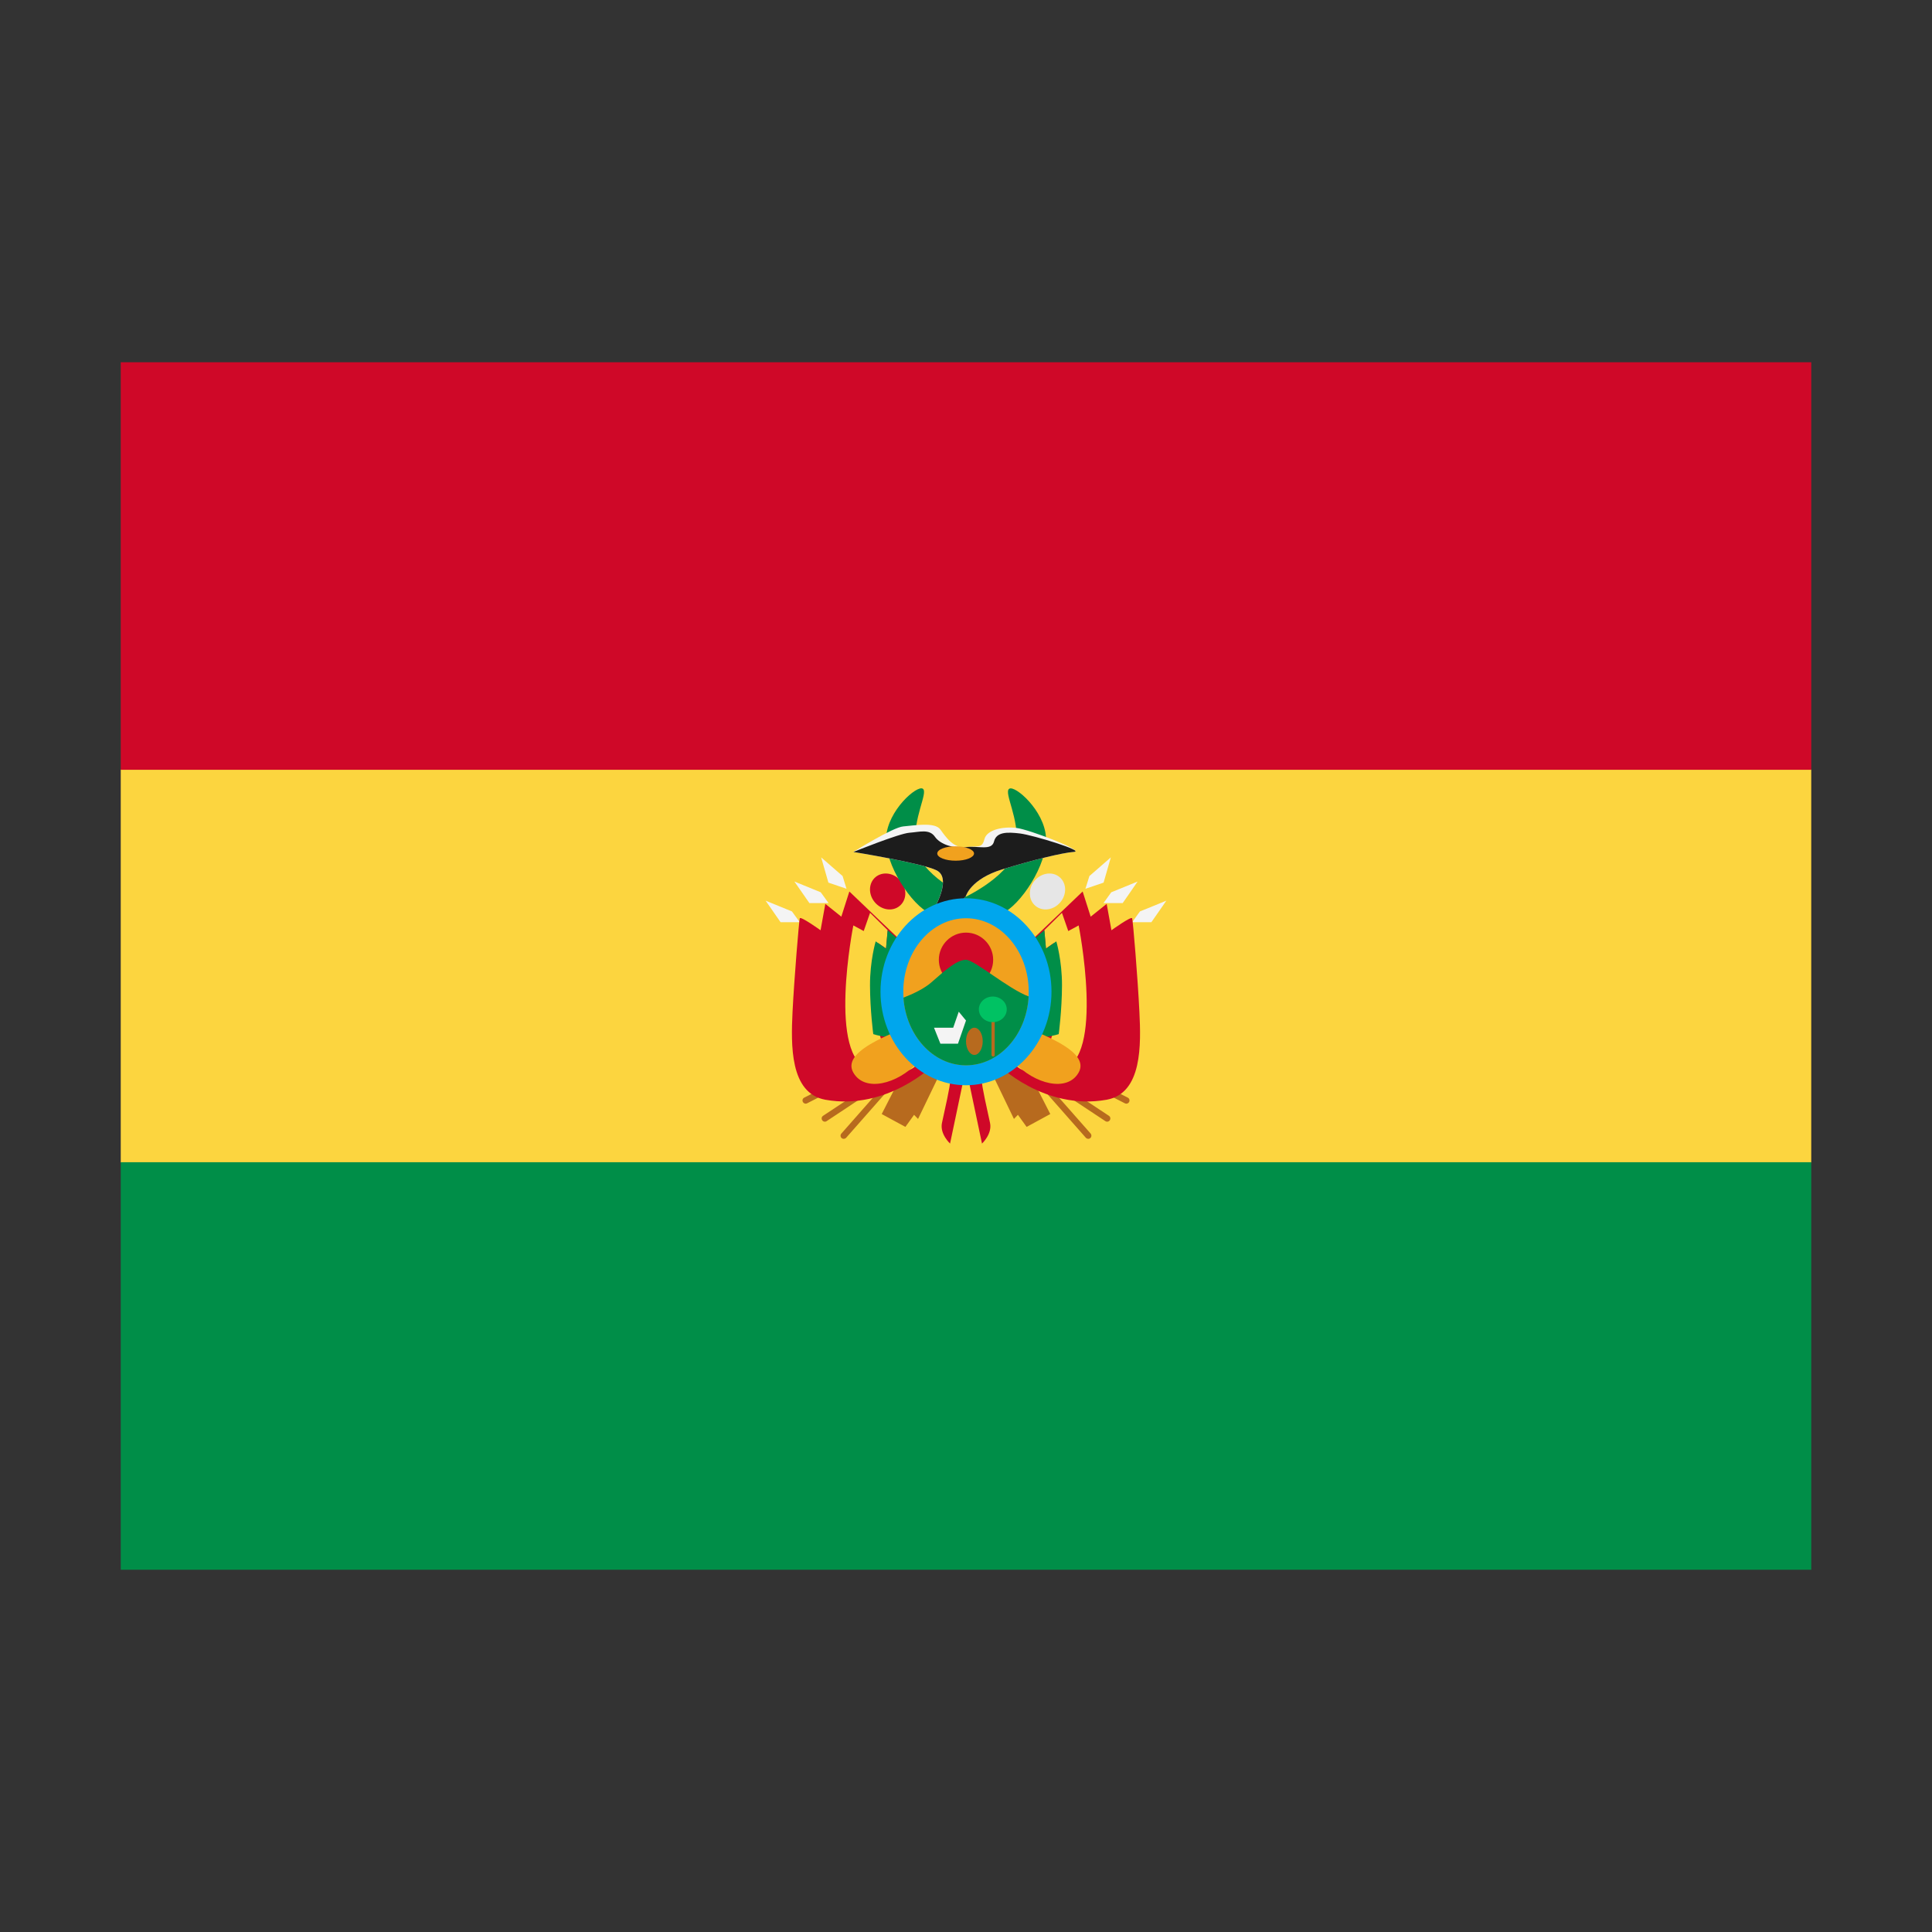 <svg width="32" height="32" viewBox="0 0 32 32" xmlns="http://www.w3.org/2000/svg">
  <rect x="0" y="0" width="32" height="32" fill="#333333" stroke="none"/>
  <polygon fill="#FCD53F" points="2,12.75 3,11.75 29,11.75 30,12.75 30,19.25 29,20.25 3,20.25 2,19.25" />
  <rect fill="#CF0828" x="2" y="6" width="28" height="6.75" />
  <rect fill="#008E48" x="2" y="19.25" width="28" height="6.75" />
  <path fill="#f4f4f4" d="M12.681,14.918c0.027,0.04,0.248,0.357,0.248,0.357h0.318l-0.13-0.179L12.681,14.918z M13.158,14.601c0.027,0.04,0.248,0.357,0.248,0.357h0.318l-0.13-0.179C13.593,14.779,13.158,14.601,13.158,14.601z M13.601,14.201c0.012,0.046,0.12,0.418,0.12,0.418l0.3,0.102l-0.065-0.211L13.601,14.201z M19.318,14.918c-0.026,0.04-0.248,0.357-0.248,0.357h-0.318l0.129-0.179C18.882,15.097,19.318,14.918,19.318,14.918z M18.842,14.601c-0.026,0.04-0.247,0.357-0.247,0.357H18.277l0.129-0.179C18.406,14.779,18.842,14.601,18.842,14.601z M18.399,14.201l-0.12,0.418l-0.301,0.102l0.066-0.211C18.044,14.511,18.399,14.201,18.399,14.201z" />
  <path fill="#B76A1E" d="M13.369,18.274c-0.026,0.014-0.058,0.003-0.071-0.023c-0.014-0.026-0.003-0.059,0.023-0.071l1.603-0.819c0.026-0.014,0.058-0.003,0.071,0.022c0.014,0.027,0.003,0.059-0.023,0.071C14.973,17.454,13.369,18.274,13.369,18.274z M13.691,18.57c-0.025,0.016-0.057,0.009-0.073-0.016c-0.016-0.023-0.01-0.057,0.015-0.073l1.502-0.993c0.025-0.016,0.057-0.01,0.073,0.014c0.016,0.025,0.01,0.057-0.015,0.073C15.192,17.576,13.691,18.57,13.691,18.57z M14.015,18.845c-0.019,0.021-0.053,0.024-0.075,0.005c-0.022-0.019-0.024-0.053-0.004-0.075l1.19-1.351c0.019-0.022,0.053-0.023,0.075-0.004s0.024,0.052,0.004,0.074C15.206,17.494,14.015,18.845,14.015,18.845z M15.576,17.765l-0.37,0.768l-0.066-0.068l-0.144,0.2l-0.392-0.213l0.487-0.952L15.576,17.765z M18.631,18.274c0.026,0.014,0.059,0.003,0.071-0.023c0.014-0.026,0.003-0.059-0.023-0.071l-1.603-0.819c-0.027-0.014-0.058-0.003-0.071,0.022c-0.014,0.027-0.003,0.059,0.023,0.071C17.028,17.454,18.631,18.274,18.631,18.274z M18.309,18.57c0.025,0.016,0.058,0.009,0.073-0.016c0.016-0.023,0.01-0.057-0.015-0.073l-1.501-0.993c-0.024-0.016-0.057-0.01-0.073,0.014c-0.016,0.025-0.01,0.057,0.014,0.073C16.809,17.576,18.309,18.57,18.309,18.57z M17.985,18.845c0.019,0.021,0.053,0.024,0.074,0.005c0.022-0.019,0.024-0.053,0.005-0.075l-1.19-1.351c-0.018-0.022-0.052-0.023-0.074-0.004s-0.024,0.052-0.005,0.074C16.795,17.494,17.985,18.845,17.985,18.845z M16.424,17.765l0.37,0.768l0.066-0.068l0.144,0.2l0.392-0.213L16.91,17.5L16.424,17.765z" />
  <path fill="#CF0828" d="M15.736,18.941L16,17.685l-0.027-1.099l-1.905-1.82l-0.133,0.417l-0.265-0.212l-0.079,0.437c0,0-0.332-0.238-0.344-0.198c-0.013,0.04-0.093,1.006-0.12,1.549c-0.026,0.542-0.048,1.349,0.543,1.456c1.032,0.185,1.8-0.582,1.8-0.582s0.252,0.239,0.265,0.278c0.013,0.04-0.093,0.502-0.133,0.688C15.563,18.783,15.736,18.941,15.736,18.941z M16.265,18.941L16,17.685l0.027-1.099l1.905-1.82l0.133,0.417l0.265-0.212l0.079,0.437c0,0,0.33-0.238,0.343-0.198c0.014,0.04,0.094,1.006,0.12,1.549c0.027,0.542,0.049,1.349-0.542,1.456c-1.033,0.185-1.8-0.582-1.8-0.582s-0.252,0.239-0.265,0.278c-0.013,0.04,0.093,0.502,0.133,0.688C16.437,18.783,16.265,18.941,16.265,18.941z" />
  <path fill="#FCD53F" d="M14.411,15.119l-0.105,0.302l-0.172-0.093c0,0-0.439,2.211,0.277,2.383c0.716,0.172,0.796-0.12,0.796-0.12l-0.344-0.463l-0.258,0.119c0,0-0.126-0.342-0.126-0.806c0-0.414,0.066-0.822,0.066-0.822l0.131,0.092l0.027-0.304C14.703,15.407,14.411,15.119,14.411,15.119z M17.589,15.119l0.105,0.302l0.172-0.093c0,0,0.439,2.211-0.277,2.383c-0.716,0.172-0.796-0.12-0.796-0.12l0.344-0.463l0.259,0.119c0,0,0.125-0.342,0.125-0.806c0-0.414-0.066-0.822-0.066-0.822l-0.131,0.092l-0.027-0.304C17.296,15.407,17.589,15.119,17.589,15.119z" />
  <path fill="#008E48" d="M15.139,15.778l-0.437-0.371l-0.027,0.304l-0.171-0.119c0,0-0.095,0.318-0.094,0.728s0.054,0.808,0.054,0.808s0.304,0.105,0.463,0C15.087,17.023,15.139,15.778,15.139,15.778z M16.861,15.778l0.437-0.371l0.027,0.304l0.171-0.119c0,0,0.095,0.318,0.094,0.728c-0.001,0.41-0.054,0.808-0.054,0.808s-0.305,0.105-0.463,0C16.913,17.023,16.861,15.778,16.861,15.778z" />
  <path fill="#F1A11E" d="M14.995,17.022c-0.344,0.148-1.047,0.413-0.862,0.742c0.186,0.33,0.728,0.198,1.073-0.173C15.55,17.221,14.995,17.022,14.995,17.022z M17.005,17.022c0.344,0.148,1.046,0.413,0.861,0.742c-0.185,0.33-0.728,0.198-1.072-0.173C16.45,17.221,17.005,17.022,17.005,17.022z" />
  <path fill="#CF0828" d="M14.915,14.586c0.111,0.131,0.106,0.318-0.012,0.417c-0.117,0.1-0.302,0.073-0.413-0.058c-0.111-0.131-0.106-0.318,0.011-0.417C14.619,14.429,14.804,14.455,14.915,14.586z" />
  <path fill="#E6E6E6" d="M17.137,14.586c-0.111,0.131-0.105,0.318,0.012,0.417c0.118,0.1,0.302,0.073,0.413-0.058c0.111-0.131,0.106-0.318-0.012-0.417C17.434,14.429,17.249,14.455,17.137,14.586z" />
  <path fill="#008E48" d="M16.715,13.065c-0.093,0.066,0.172,0.489,0.12,0.953C16.781,14.481,16,14.851,16,14.851s-0.781-0.37-0.834-0.834c-0.053-0.463,0.212-0.887,0.119-0.953c-0.093-0.066-0.582,0.357-0.608,0.807c-0.027,0.45,0.429,1.128,0.728,1.258c0.299,0.13,0.596,0.198,0.596,0.198s0.296-0.069,0.596-0.198c0.3-0.13,0.755-0.808,0.728-1.258S16.807,12.998,16.715,13.065z" />
  <path fill="#f4f4f4" d="M16,14.838c0,0,0.079-0.278,0.596-0.437c0.516-0.159,1.006-0.278,1.192-0.291c0.186-0.014-0.735-0.37-0.953-0.397c-0.218-0.026-0.489,0.027-0.53,0.186c-0.04,0.159-0.106,0.106-0.304,0.133c-0.199,0.026-0.331-0.159-0.424-0.291c-0.092-0.133-0.444-0.066-0.616-0.053c-0.172,0.013-0.827,0.423-0.827,0.423s1.139,0.185,1.377,0.304c0.238,0.12,0.013,0.543-0.053,0.662C15.391,15.196,15.851,15.041,16,14.838z" />
  <path fill="#1c1c1c" d="M16,14.838c0,0,0.079-0.278,0.596-0.437c0.516-0.159,1.006-0.278,1.192-0.291c0.186-0.014-0.675-0.278-0.894-0.305c-0.218-0.026-0.39-0.026-0.43,0.133c-0.04,0.159-0.265,0.066-0.463,0.093c-0.199,0.026-0.424-0.04-0.516-0.172c-0.093-0.133-0.252-0.079-0.424-0.066c-0.172,0.013-0.926,0.318-0.926,0.318s1.139,0.185,1.377,0.304c0.238,0.12,0.013,0.543-0.053,0.662C15.391,15.196,15.851,15.041,16,14.838z" />
  <path fill="#00A6ED" d="M14.584,16.426c0-0.855,0.634-1.548,1.416-1.548c0.783,0,1.416,0.694,1.416,1.548c0,0.855-0.634,1.549-1.416,1.549C15.218,17.975,14.584,17.282,14.584,16.426z" />
  <path fill="#F1A11E" d="M14.961,16.426c0-0.672,0.465-1.217,1.039-1.217c0.574,0,1.039,0.545,1.039,1.217c0,0.673-0.465,1.218-1.039,1.218S14.961,17.1,14.961,16.426z" />
  <path fill="#CF0828" d="M15.55,15.897c0-0.248,0.202-0.45,0.45-0.45c0.248,0,0.45,0.202,0.45,0.45c0,0.249-0.202,0.45-0.45,0.45C15.752,16.348,15.55,16.146,15.55,15.897z" />
  <path fill="#008E48" d="M16,17.645c0.552,0,1.004-0.504,1.037-1.141c-0.339-0.126-0.898-0.607-1.037-0.607c-0.146,0-0.331,0.159-0.569,0.37c-0.122,0.109-0.312,0.197-0.467,0.257C15.007,17.151,15.454,17.645,16,17.645z" />
  <path fill="#F1A11E" d="M16.133,14.136c0,0.066-0.137,0.12-0.304,0.12c-0.168,0-0.305-0.053-0.305-0.12c0-0.066,0.137-0.119,0.305-0.119C15.996,14.018,16.133,14.072,16.133,14.136z" />
  <path fill="#f4f4f4" d="M15.47,17.022h0.318l0.092-0.265L16,16.903l-0.133,0.384h-0.291L15.47,17.022z" />
  <path fill="#B76A1E" d="M16.277,17.247c0,0.124-0.062,0.226-0.138,0.226S16,17.372,16,17.247c0-0.124,0.062-0.225,0.139-0.225S16.277,17.123,16.277,17.247z M16.476,17.473c0,0.016-0.012,0.027-0.027,0.027c-0.014,0-0.027-0.011-0.027-0.027v-0.688c0-0.014,0.012-0.027,0.027-0.027c0.014,0,0.027,0.012,0.027,0.027V17.473z" />
  <path fill="#00C263" d="M16.675,16.718c0,0.117-0.103,0.212-0.231,0.212c-0.128,0-0.231-0.095-0.231-0.212s0.104-0.212,0.231-0.212C16.571,16.506,16.675,16.601,16.675,16.718z" />
</svg>